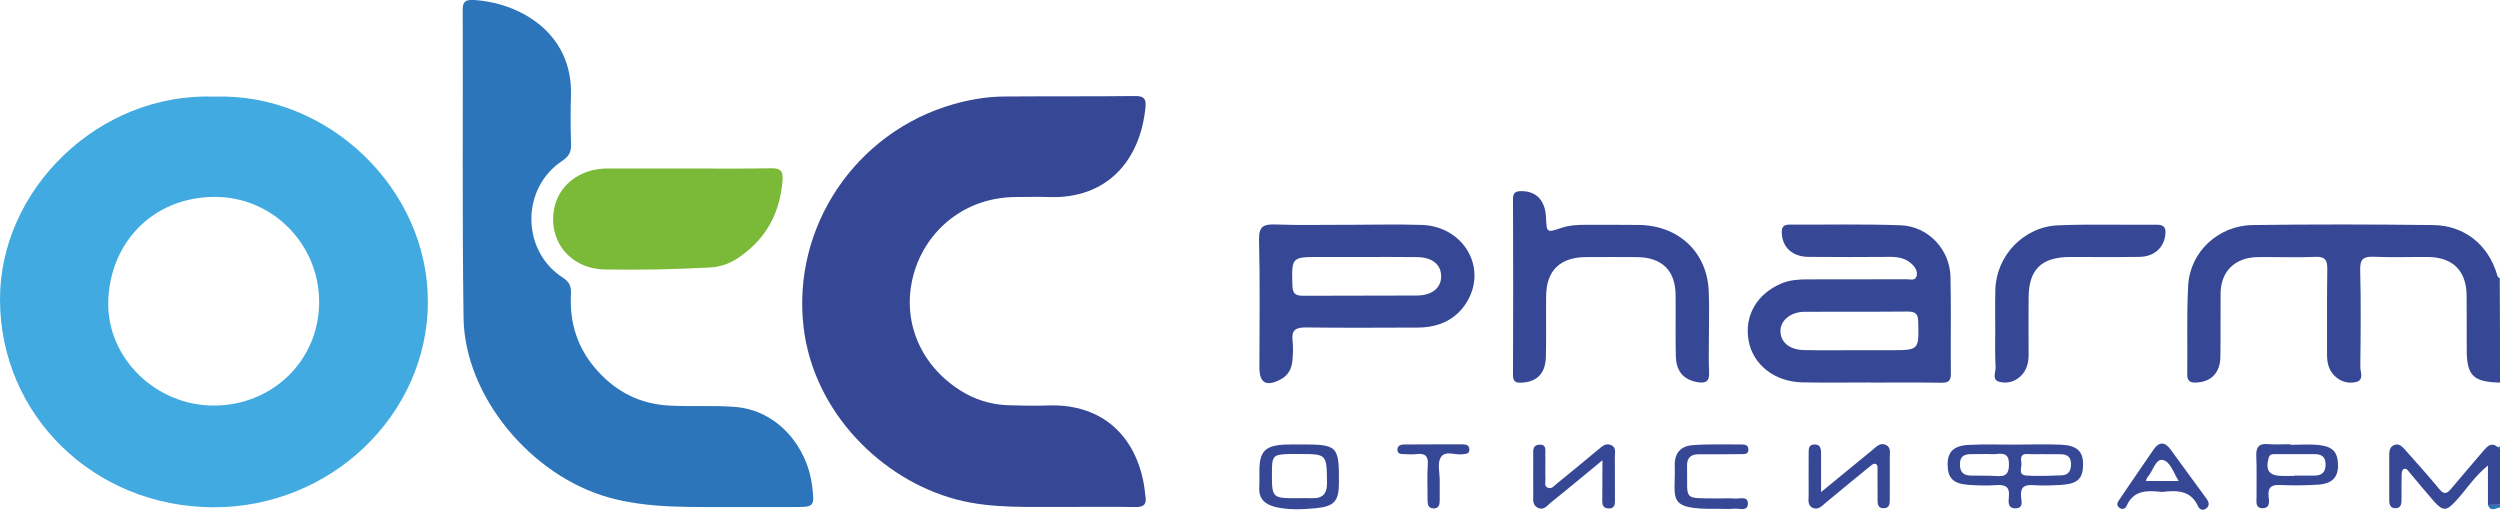 <svg width="152" height="31" viewBox="0 0 152 31" fill="none" xmlns="http://www.w3.org/2000/svg">
<path d="M152 23.262C150.373 23.226 149.977 22.839 149.977 21.27C149.97 20.16 149.985 19.049 149.97 17.939C149.948 16.449 149.12 15.639 147.61 15.625C146.526 15.618 145.434 15.661 144.349 15.611C143.705 15.582 143.485 15.74 143.499 16.406C143.551 18.369 143.529 20.332 143.507 22.295C143.499 22.61 143.756 23.097 143.25 23.226C142.789 23.341 142.305 23.212 141.939 22.847C141.579 22.488 141.484 22.051 141.484 21.571C141.492 19.838 141.47 18.111 141.499 16.377C141.506 15.825 141.389 15.589 140.759 15.618C139.594 15.668 138.428 15.618 137.256 15.632C135.893 15.654 135.028 16.492 135.013 17.824C134.999 19.114 135.021 20.411 134.999 21.7C134.984 22.653 134.457 23.198 133.584 23.255C133.218 23.284 132.976 23.212 132.984 22.768C133.013 20.962 132.94 19.15 133.042 17.344C133.159 15.31 134.874 13.712 136.963 13.683C140.619 13.633 144.284 13.64 147.94 13.683C149.831 13.705 151.282 14.88 151.817 16.678C151.846 16.778 151.861 16.879 151.985 16.907C152 19.028 152 21.142 152 23.262Z" fill="#364895"/>
<path d="M151.267 30.699C151.267 29.954 151.267 29.209 151.267 28.299C150.425 28.987 149.941 29.782 149.325 30.448C148.746 31.079 148.541 31.107 147.962 30.455C147.464 29.889 146.988 29.302 146.497 28.722C146.401 28.614 146.314 28.421 146.13 28.528C146.05 28.578 146.02 28.75 146.02 28.865C146.006 29.381 146.013 29.897 146.013 30.412C146.013 30.67 145.954 30.9 145.639 30.9C145.332 30.9 145.266 30.67 145.266 30.412C145.266 29.481 145.266 28.557 145.266 27.625C145.266 27.375 145.324 27.153 145.581 27.052C145.845 26.952 146.035 27.131 146.196 27.31C146.907 28.113 147.625 28.901 148.299 29.725C148.593 30.083 148.768 30.026 149.025 29.718C149.677 28.936 150.344 28.177 151.004 27.396C151.238 27.124 151.473 26.873 151.854 27.174C151.905 27.21 151.956 27.246 152 27.282C152 28.421 152 29.553 152 30.692C151.751 30.699 151.509 30.699 151.267 30.699Z" fill="#364895"/>
<path d="M151.267 30.699C151.509 30.699 151.758 30.699 152 30.699C152 30.749 152 30.799 152 30.857C151.736 30.893 151.421 31.143 151.267 30.699Z" fill="#2D75BA"/>
<path d="M152 27.295C151.949 27.259 151.897 27.224 151.854 27.188C151.905 27.166 151.949 27.152 152 27.138C152 27.188 152 27.238 152 27.295Z" fill="#2D75BA"/>
<path d="M13.052 5.874C19.947 5.645 26.052 11.491 26.015 18.398C25.986 25.197 20.131 30.885 12.92 30.842C5.694 30.792 0.029 25.254 0 18.24C-0.029 11.556 5.965 5.616 13.052 5.874ZM12.993 24.659C16.591 24.659 19.412 21.887 19.405 18.347C19.398 14.822 16.54 11.943 13.022 11.971C9.241 12 6.647 14.815 6.581 18.383C6.529 21.815 9.505 24.659 12.993 24.659Z" fill="#41AAE1"/>
<path d="M64.796 30.821C62.575 30.8 60.347 30.943 58.156 30.37C53.598 29.166 49.465 25.061 48.857 19.888C48.146 13.835 51.986 8.031 58.002 6.326C58.999 6.047 60.018 5.875 61.058 5.868C63.711 5.846 66.356 5.868 69.009 5.839C69.559 5.832 69.691 6.011 69.647 6.505C69.339 9.736 67.324 12.122 63.733 11.979C63.096 11.957 62.458 11.979 61.828 11.979C58.53 11.972 56.339 14.135 55.621 16.428C54.727 19.272 55.833 22.109 58.369 23.728C59.241 24.287 60.23 24.602 61.285 24.638C62.077 24.66 62.876 24.681 63.667 24.653C67.317 24.509 69.207 26.859 69.596 29.761C69.61 29.89 69.618 30.019 69.639 30.148C69.727 30.635 69.573 30.843 69.017 30.828C67.602 30.8 66.195 30.828 64.796 30.821Z" fill="#364895"/>
<path d="M44.951 30.828C41.998 30.814 39.491 30.935 37.014 30.247C32.295 28.929 28.25 24.093 28.184 19.329C28.096 13.082 28.155 6.835 28.133 0.58C28.133 0.079 28.323 -0.022 28.792 -0C31.453 0.136 34.845 1.905 34.714 5.824C34.684 6.806 34.691 7.787 34.721 8.769C34.736 9.227 34.604 9.5 34.186 9.779C31.665 11.441 31.687 15.267 34.23 16.886C34.677 17.173 34.736 17.488 34.714 17.918C34.626 19.673 35.131 21.228 36.333 22.553C37.491 23.835 38.927 24.566 40.693 24.659C42.012 24.731 43.339 24.638 44.665 24.738C47.281 24.932 49.091 27.174 49.377 29.538C49.531 30.828 49.531 30.828 48.19 30.828C46.951 30.828 45.735 30.828 44.951 30.828Z" fill="#2D75BA"/>
<path d="M41.866 10.245C43.537 10.245 45.2 10.266 46.871 10.23C47.508 10.216 47.618 10.445 47.575 11.004C47.421 12.881 46.644 14.414 45.076 15.546C44.511 15.962 43.91 16.22 43.192 16.262C41.052 16.377 38.905 16.42 36.766 16.384C34.948 16.356 33.636 15.052 33.629 13.347C33.614 11.606 34.933 10.316 36.788 10.245C36.839 10.245 36.89 10.245 36.949 10.245C38.583 10.245 40.224 10.245 41.866 10.245Z" fill="#7BB938"/>
<path d="M113.711 23.255C112.333 23.255 110.955 23.277 109.578 23.248C107.892 23.212 106.581 22.173 106.317 20.712C106.038 19.207 106.822 17.846 108.325 17.23C108.823 17.022 109.351 16.986 109.886 16.986C111.901 16.986 113.916 16.986 115.931 16.979C116.129 16.979 116.4 17.072 116.503 16.85C116.62 16.6 116.503 16.334 116.32 16.134C115.961 15.74 115.499 15.618 114.964 15.618C113.293 15.632 111.622 15.632 109.952 15.618C108.977 15.611 108.369 15.038 108.332 14.178C108.317 13.82 108.413 13.655 108.808 13.655C111.058 13.669 113.315 13.612 115.565 13.698C117.236 13.755 118.555 15.174 118.591 16.836C118.635 18.799 118.591 20.762 118.613 22.725C118.621 23.191 118.423 23.277 118.005 23.27C116.576 23.248 115.14 23.262 113.711 23.262V23.255ZM112.787 21.292C113.498 21.292 114.216 21.292 114.927 21.292C116.686 21.292 116.671 21.292 116.627 19.558C116.62 19.086 116.466 18.942 115.983 18.942C113.894 18.964 111.806 18.942 109.71 18.957C108.852 18.964 108.229 19.501 108.251 20.16C108.273 20.826 108.823 21.271 109.688 21.285C110.721 21.306 111.754 21.292 112.787 21.292Z" fill="#364895"/>
<path d="M81.855 13.669C83.394 13.669 84.926 13.626 86.465 13.676C88.941 13.77 90.407 16.191 89.242 18.262C88.604 19.393 87.534 19.909 86.215 19.916C83.936 19.924 81.657 19.938 79.385 19.909C78.748 19.902 78.521 20.096 78.587 20.697C78.631 21.077 78.616 21.471 78.587 21.858C78.55 22.374 78.345 22.818 77.861 23.069C76.982 23.527 76.572 23.291 76.572 22.338C76.572 19.759 76.615 17.18 76.549 14.601C76.528 13.77 76.806 13.619 77.576 13.648C78.997 13.705 80.426 13.662 81.855 13.669C81.855 13.662 81.855 13.669 81.855 13.669ZM82.734 15.625C81.914 15.625 81.093 15.625 80.272 15.625C78.513 15.625 78.528 15.625 78.579 17.373C78.594 17.853 78.77 17.989 79.239 17.982C81.54 17.968 83.841 17.982 86.142 17.968C87.08 17.961 87.622 17.502 87.622 16.8C87.622 16.084 87.08 15.639 86.149 15.632C85.006 15.618 83.87 15.625 82.734 15.625Z" fill="#364895"/>
<path d="M103.905 20.174C103.905 20.998 103.876 21.829 103.913 22.653C103.942 23.212 103.686 23.319 103.195 23.233C102.359 23.083 101.912 22.581 101.89 21.643C101.861 20.404 101.89 19.164 101.876 17.925C101.861 16.442 101.04 15.639 99.509 15.632C98.475 15.625 97.442 15.625 96.409 15.632C94.848 15.646 94.02 16.456 94.005 17.989C93.99 19.229 94.02 20.468 93.99 21.707C93.961 22.689 93.463 23.198 92.576 23.262C92.21 23.291 91.983 23.248 91.99 22.789C92.005 19.229 92.005 15.668 91.99 12.107C91.99 11.735 92.122 11.62 92.496 11.62C93.419 11.627 93.954 12.179 93.998 13.239C94.042 14.156 94.042 14.156 94.906 13.863C95.368 13.705 95.837 13.669 96.314 13.669C97.427 13.669 98.541 13.662 99.655 13.676C102.073 13.712 103.796 15.346 103.891 17.703C103.927 18.519 103.905 19.35 103.905 20.174Z" fill="#364895"/>
<path d="M121.31 20.024C121.31 19.221 121.295 18.426 121.317 17.624C121.368 15.546 123.039 13.777 125.157 13.698C127.143 13.619 129.129 13.683 131.122 13.662C131.613 13.655 131.701 13.884 131.65 14.292C131.547 15.08 130.961 15.611 130.067 15.618C128.66 15.639 127.26 15.625 125.853 15.625C124.116 15.632 123.347 16.384 123.34 18.097C123.332 19.257 123.332 20.418 123.34 21.578C123.34 22.066 123.222 22.51 122.871 22.854C122.512 23.212 122.013 23.341 121.552 23.212C121.097 23.09 121.339 22.639 121.332 22.338C121.288 21.571 121.31 20.797 121.31 20.024Z" fill="#364895"/>
<path d="M122.541 27.031C123.464 27.031 124.395 26.995 125.318 27.038C126.278 27.081 126.652 27.446 126.652 28.213C126.652 29.094 126.33 29.416 125.333 29.481C124.754 29.517 124.168 29.538 123.589 29.495C123.025 29.459 122.841 29.667 122.878 30.197C122.9 30.462 123.054 30.899 122.541 30.907C122.072 30.914 122.109 30.52 122.138 30.219C122.204 29.638 121.969 29.445 121.376 29.495C120.826 29.538 120.262 29.517 119.712 29.481C118.767 29.416 118.43 29.087 118.415 28.277C118.408 27.489 118.752 27.102 119.683 27.052C120.636 26.995 121.588 27.038 122.541 27.031ZM124.3 27.618V27.611C123.955 27.611 123.611 27.625 123.266 27.604C122.841 27.582 122.856 27.869 122.9 28.12C122.951 28.399 122.651 28.879 123.215 28.915C123.926 28.958 124.644 28.929 125.362 28.901C125.787 28.879 125.926 28.592 125.919 28.198C125.912 27.804 125.707 27.632 125.333 27.618C124.988 27.611 124.644 27.618 124.3 27.618ZM120.811 27.604C120.811 27.611 120.811 27.611 120.811 27.604C120.496 27.611 120.174 27.611 119.859 27.611C119.434 27.611 119.163 27.733 119.163 28.227C119.163 28.686 119.36 28.901 119.808 28.915C120.335 28.929 120.863 28.908 121.39 28.944C121.903 28.979 122.131 28.858 122.145 28.284C122.167 27.647 121.896 27.539 121.361 27.604C121.185 27.625 121.002 27.604 120.811 27.604Z" fill="#364895"/>
<path d="M97.428 27.983C96.248 28.958 95.266 29.774 94.269 30.577C94.057 30.749 93.866 31.035 93.522 30.885C93.156 30.72 93.221 30.376 93.221 30.075C93.221 29.28 93.214 28.478 93.221 27.683C93.221 27.403 93.17 27.059 93.588 27.038C94.057 27.009 93.947 27.389 93.954 27.647C93.969 28.134 93.947 28.628 93.962 29.115C93.969 29.302 93.859 29.567 94.123 29.66C94.357 29.746 94.504 29.524 94.658 29.402C95.508 28.714 96.358 28.012 97.201 27.31C97.428 27.124 97.648 26.916 97.97 27.066C98.278 27.21 98.183 27.511 98.183 27.754C98.19 28.607 98.183 29.452 98.19 30.305C98.19 30.591 98.227 30.928 97.794 30.914C97.369 30.899 97.42 30.555 97.42 30.276C97.428 29.588 97.428 28.9 97.428 27.983Z" fill="#364895"/>
<path d="M79.026 27.023C81.342 27.016 81.415 27.088 81.408 29.366C81.401 30.462 81.13 30.792 80.001 30.899C79.188 30.978 78.36 31.014 77.554 30.828C76.931 30.677 76.52 30.34 76.564 29.631C76.586 29.294 76.564 28.965 76.572 28.628C76.572 27.439 76.923 27.081 78.154 27.03C78.44 27.016 78.733 27.023 79.026 27.023ZM78.946 30.29C79.21 30.29 79.474 30.283 79.737 30.29C80.441 30.319 80.697 30.011 80.683 29.309C80.653 27.604 80.69 27.604 78.953 27.604C78.77 27.604 78.587 27.604 78.396 27.604C77.414 27.625 77.334 27.711 77.334 28.685C77.326 30.297 77.326 30.297 78.946 30.29Z" fill="#364895"/>
<path d="M110.721 29.918C111.879 28.972 112.861 28.163 113.85 27.353C114.092 27.152 114.334 26.88 114.678 27.059C114.986 27.217 114.898 27.554 114.898 27.833C114.905 28.657 114.898 29.481 114.898 30.312C114.898 30.57 114.913 30.885 114.554 30.899C114.129 30.921 114.158 30.577 114.158 30.29C114.158 29.724 114.158 29.158 114.151 28.585C114.151 28.442 114.202 28.241 113.997 28.198C113.901 28.177 113.769 28.292 113.674 28.37C112.78 29.094 111.893 29.832 111.007 30.563C110.787 30.742 110.574 31.007 110.252 30.892C109.871 30.749 109.966 30.384 109.966 30.083C109.959 29.23 109.966 28.378 109.966 27.532C109.966 27.296 109.966 27.038 110.303 27.023C110.67 27.009 110.721 27.26 110.721 27.547C110.721 28.27 110.721 28.986 110.721 29.918Z" fill="#364895"/>
<path d="M139.256 27.045C139.835 27.045 140.429 26.994 141 27.059C141.88 27.159 142.144 27.517 142.151 28.32C142.151 29.122 141.66 29.423 140.956 29.466C140.194 29.516 139.418 29.523 138.655 29.488C138.106 29.459 137.879 29.624 137.93 30.175C137.959 30.462 138.047 30.885 137.578 30.899C137.102 30.906 137.204 30.491 137.197 30.197C137.19 29.373 137.219 28.542 137.182 27.718C137.16 27.188 137.336 26.951 137.908 27.002C138.355 27.038 138.809 27.009 139.256 27.009C139.256 27.023 139.256 27.038 139.256 27.045ZM139.483 28.936C139.483 28.929 139.483 28.922 139.483 28.915C139.901 28.915 140.326 28.922 140.744 28.915C141.191 28.907 141.396 28.692 141.396 28.234C141.396 27.747 141.132 27.611 140.7 27.611C139.909 27.611 139.124 27.611 138.333 27.611C138.15 27.611 137.996 27.604 137.93 27.854C137.732 28.607 137.967 28.936 138.765 28.936C139.007 28.936 139.242 28.936 139.483 28.936Z" fill="#364895"/>
<path d="M131.459 29.911C130.587 29.817 129.737 29.774 129.305 30.742C129.224 30.928 129.056 31.014 128.858 30.871C128.66 30.72 128.733 30.555 128.843 30.398C129.547 29.366 130.243 28.334 130.953 27.31C131.276 26.851 131.628 26.859 131.957 27.31C132.683 28.299 133.394 29.287 134.119 30.269C134.273 30.477 134.383 30.684 134.171 30.885C133.98 31.071 133.746 31.007 133.643 30.785C133.203 29.796 132.346 29.803 131.459 29.911ZM130.47 29.244C131.151 29.244 131.767 29.244 132.463 29.244C132.133 28.721 131.95 28.034 131.474 27.962C131.063 27.905 130.895 28.642 130.58 29.001C130.528 29.051 130.514 29.13 130.47 29.244Z" fill="#364895"/>
<path d="M104.433 30.936C101.245 30.986 101.89 30.348 101.824 28.321C101.802 27.54 102.191 27.124 102.902 27.067C103.898 26.988 104.91 27.031 105.913 27.024C106.111 27.024 106.287 27.067 106.302 27.311C106.317 27.633 106.075 27.604 105.87 27.611C105.019 27.619 104.177 27.626 103.327 27.619C102.799 27.611 102.557 27.826 102.572 28.357C102.63 30.456 102.227 30.284 104.47 30.305C104.814 30.305 105.159 30.284 105.503 30.312C105.782 30.334 106.265 30.148 106.273 30.599C106.28 31.115 105.767 30.907 105.466 30.928C105.122 30.957 104.778 30.936 104.433 30.936Z" fill="#364895"/>
<path d="M87.183 27.017C87.762 27.017 88.348 27.017 88.927 27.017C89.176 27.017 89.345 27.081 89.338 27.36C89.323 27.618 89.125 27.583 88.942 27.618C88.48 27.69 87.843 27.353 87.586 27.833C87.388 28.199 87.535 28.736 87.535 29.202C87.535 29.61 87.535 30.026 87.535 30.434C87.535 30.685 87.476 30.921 87.161 30.914C86.853 30.907 86.795 30.685 86.795 30.427C86.802 29.71 86.758 28.987 86.809 28.27C86.853 27.704 86.626 27.54 86.091 27.611C85.857 27.64 85.615 27.618 85.38 27.611C85.19 27.611 84.977 27.604 84.963 27.368C84.948 27.103 85.153 27.024 85.388 27.024C85.967 27.017 86.575 27.017 87.183 27.017Z" fill="#364895"/>
</svg>
